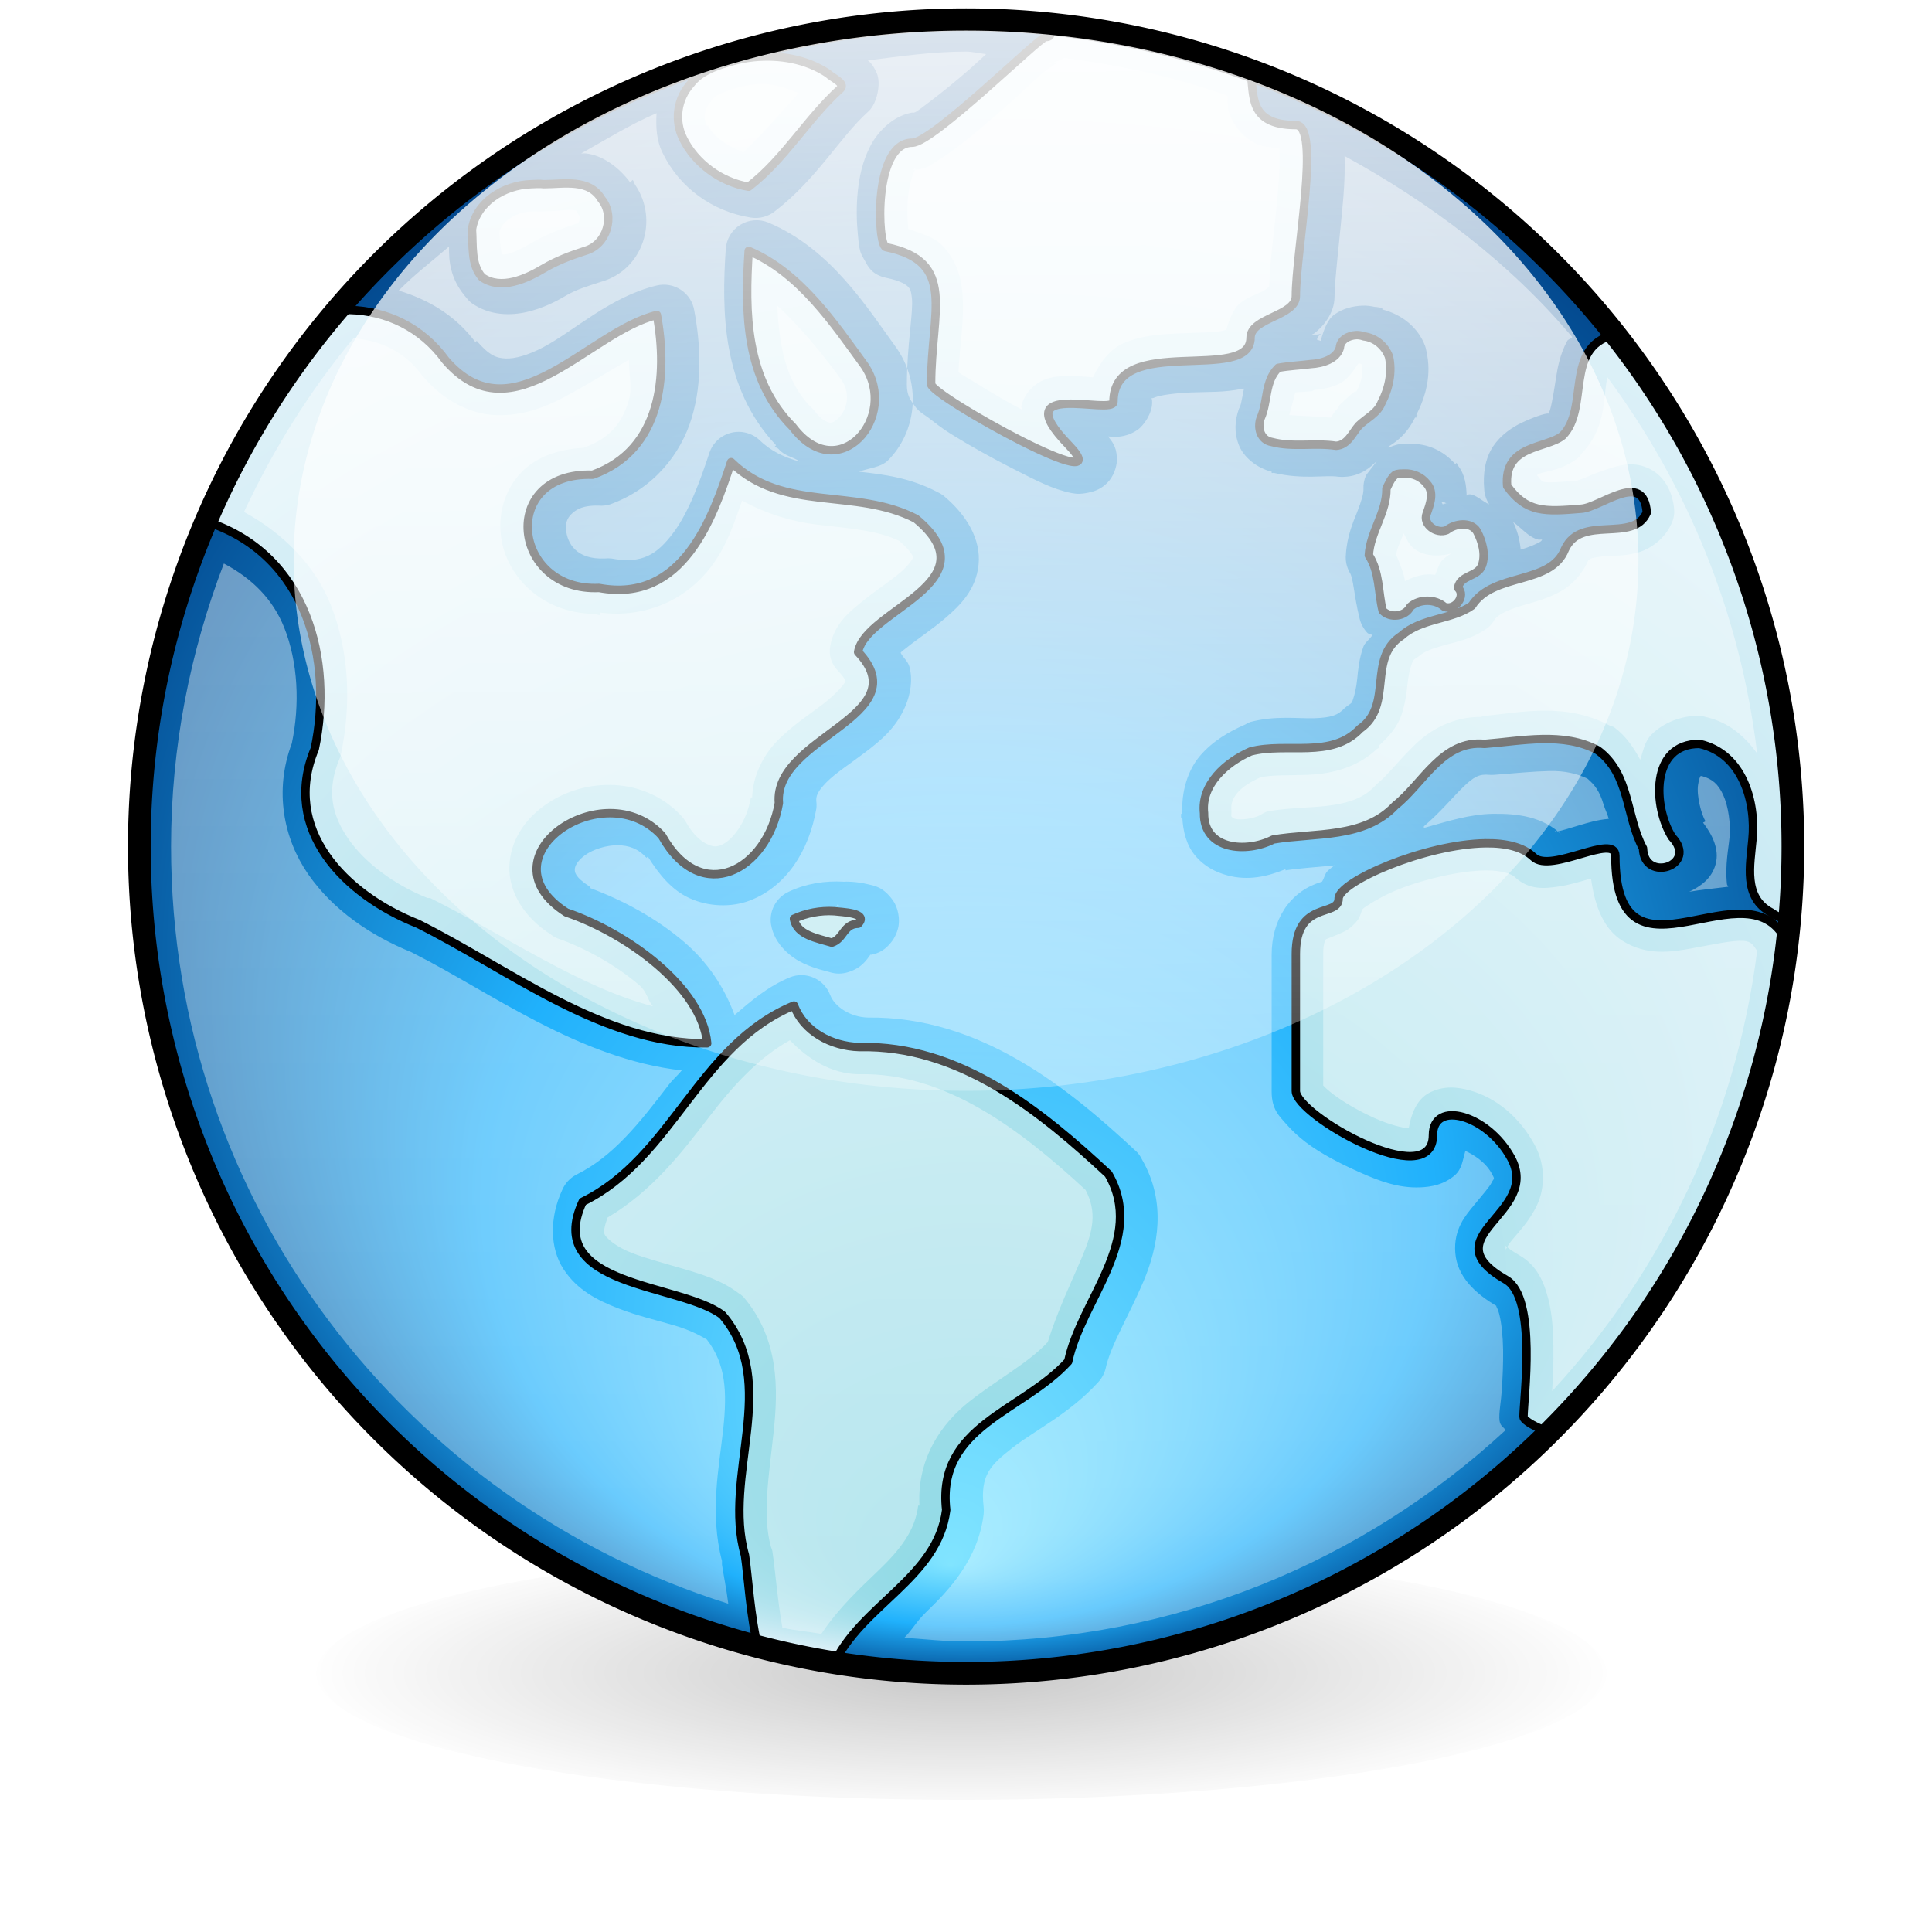 <?xml version="1.0" encoding="UTF-8" standalone="no"?>
<!-- Created with Inkscape (http://www.inkscape.org/) -->
<svg
   xmlns:dc="http://purl.org/dc/elements/1.1/"
   xmlns:cc="http://creativecommons.org/ns#"
   xmlns:rdf="http://www.w3.org/1999/02/22-rdf-syntax-ns#"
   xmlns:svg="http://www.w3.org/2000/svg"
   xmlns="http://www.w3.org/2000/svg"
   xmlns:xlink="http://www.w3.org/1999/xlink"
   xmlns:sodipodi="http://sodipodi.sourceforge.net/DTD/sodipodi-0.dtd"
   xmlns:inkscape="http://www.inkscape.org/namespaces/inkscape"
   width="48px"
   height="48px"
   id="svg57"
   sodipodi:version="0.32"
   inkscape:version="0.46"
   sodipodi:docbase="/home/marco/Scrivania/UltimateGnome/scalable/emblems"
   sodipodi:docname="emblem-web.svg"
   inkscape:output_extension="org.inkscape.output.svg.inkscape">
  <defs
     id="defs3">
    <linearGradient
       inkscape:collect="always"
       id="linearGradient3818">
      <stop
         style="stop-color:#ffffff;stop-opacity:1;"
         offset="0"
         id="stop3820" />
      <stop
         style="stop-color:#ffffff;stop-opacity:0;"
         offset="1"
         id="stop3822" />
    </linearGradient>
    <linearGradient
       id="linearGradient3774">
      <stop
         id="stop3776"
         offset="0"
         style="stop-color:#ffffff;stop-opacity:1;" />
      <stop
         id="stop3778"
         offset="1"
         style="stop-color:#ffffff;stop-opacity:0.701;" />
    </linearGradient>
    <linearGradient
       id="linearGradient3728">
      <stop
         style="stop-color:#81e4ff;stop-opacity:1;"
         offset="0"
         id="stop3737" />
      <stop
         id="stop3741"
         offset="0.5"
         style="stop-color:#20b1fc;stop-opacity:1;" />
      <stop
         style="stop-color:#003e83;stop-opacity:1;"
         offset="1"
         id="stop3739" />
    </linearGradient>
    <linearGradient
       id="linearGradient3653">
      <stop
         style="stop-color:#8fd9e5;stop-opacity:1;"
         offset="0"
         id="stop3655" />
      <stop
         style="stop-color:#e6f3fa;stop-opacity:1;"
         offset="1"
         id="stop3657" />
    </linearGradient>
    <linearGradient
       id="linearGradient3591">
      <stop
         id="stop3593"
         offset="0"
         style="stop-color:#000000;stop-opacity:1;" />
      <stop
         id="stop3595"
         offset="1"
         style="stop-color:#000000;stop-opacity:0;" />
    </linearGradient>
    <radialGradient
       inkscape:collect="always"
       xlink:href="#linearGradient3591"
       id="radialGradient3542"
       cx="25.75"
       cy="48.875"
       fx="25.75"
       fy="48.875"
       r="18.171"
       gradientTransform="matrix(1,0,0,0.195,0,39.338)"
       gradientUnits="userSpaceOnUse" />
    <filter
       inkscape:collect="always"
       x="-0.133"
       width="1.265"
       y="-0.685"
       height="2.369"
       id="filter3616">
      <feGaussianBlur
         inkscape:collect="always"
         stdDeviation="2.01"
         id="feGaussianBlur3618" />
    </filter>
    <radialGradient
       inkscape:collect="always"
       xlink:href="#linearGradient3728"
       id="radialGradient3726"
       cx="23"
       cy="19.539"
       fx="23"
       fy="35.655"
       r="18.793"
       gradientUnits="userSpaceOnUse"
       gradientTransform="matrix(1.136,2.547104e-2,-2.2419103e-2,1,-2.686,-0.581)" />
    <radialGradient
       inkscape:collect="always"
       xlink:href="#linearGradient3653"
       id="radialGradient3749"
       cx="24.851"
       cy="21.029"
       fx="24.321"
       fy="39.662"
       r="19.688"
       gradientTransform="matrix(1.494,1.0057551e-8,0,1.034,-12.273,-0.718)"
       gradientUnits="userSpaceOnUse" />
    <linearGradient
       inkscape:collect="always"
       xlink:href="#linearGradient3774"
       id="linearGradient3772"
       x1="26.657"
       y1="1.438"
       x2="26.657"
       y2="41.747"
       gradientUnits="userSpaceOnUse" />
    <linearGradient
       inkscape:collect="always"
       xlink:href="#linearGradient3818"
       id="linearGradient3824"
       x1="16.705"
       y1="-36.499"
       x2="16.971"
       y2="2.834"
       gradientUnits="userSpaceOnUse" />
  </defs>
  <sodipodi:namedview
     showborder="true"
     id="base"
     pagecolor="#ffffff"
     bordercolor="#666666"
     borderopacity="1.0"
     inkscape:pageopacity="0.0"
     inkscape:pageshadow="2"
     inkscape:zoom="5.656854"
     inkscape:cx="36.053464"
     inkscape:cy="33.511986"
     inkscape:current-layer="layer3"
     showgrid="true"
     inkscape:grid-bbox="true"
     inkscape:document-units="px"
     inkscape:window-width="1272"
     inkscape:window-height="922"
     inkscape:window-x="0"
     inkscape:window-y="25"
     inkscape:showpageshadow="false"
     inkscape:object-nodes="true"
     inkscape:object-points="true"
     inkscape:object-bbox="true"
     inkscape:guide-bbox="true"
     inkscape:grid-points="true"
     fill="#2e3436"
     showguides="true">
    <inkscape:grid
       id="GridFromPre046Settings"
       type="xygrid"
       originx="0px"
       originy="0px"
       spacingx="1px"
       spacingy="1px"
       color="#0000ff"
       empcolor="#0000ff"
       opacity="0.2"
       empopacity="0.4"
       empspacing="4" />
  </sodipodi:namedview>
  <g
     inkscape:groupmode="layer"
     id="layer2"
     inkscape:label="shadow"
     style="display:inline" />
  <g
     id="layer1"
     inkscape:label="Layer 1"
     inkscape:groupmode="layer"
     style="display:inline">
    <g
       id="g3783"
       transform="matrix(2.709,0,0,2.626,-33.117,-39.666)">
      <g
         style="display:inline"
         inkscape:label="shadow"
         id="g3785" />
      <g
         inkscape:label="Layer 1"
         id="g3787" />
    </g>
    <path
       sodipodi:type="arc"
       style="opacity:0.465;fill:url(#radialGradient3542);fill-opacity:1;stroke:#000000;stroke-width:0.841;stroke-linecap:round;stroke-linejoin:round;stroke-miterlimit:4;stroke-dasharray:none;stroke-opacity:0;filter:url(#filter3616)"
       id="path3534"
       sodipodi:cx="25.75"
       sodipodi:cy="48.875"
       sodipodi:rx="17.75"
       sodipodi:ry="3.125"
       d="M 43.5,48.875 A 17.75,3.125 0 1 1 43.5,48.873"
       sodipodi:start="0"
       sodipodi:end="6.2825619"
       sodipodi:open="true"
       transform="matrix(0.903,0,0,1.006,0.635,-7.594)" />
    <g
       id="g2424"
       transform="matrix(0.191,0.161,0.161,-0.191,52.345,41.891)"
       inkscape:r_cx="true"
       inkscape:r_cy="true"
       style="opacity:0.5;fill:none;fill-opacity:1;stroke:#ffffff;stroke-opacity:1" />
  </g>
  <g
     inkscape:groupmode="layer"
     id="layer3"
     inkscape:label="arrows"
     style="display:inline">
    <path
       sodipodi:type="arc"
       style="opacity:1;fill:url(#radialGradient3726);fill-opacity:1.0;stroke:none;stroke-width:0.509;stroke-linecap:square;stroke-linejoin:round;stroke-miterlimit:4;stroke-dasharray:none;stroke-dashoffset:0;stroke-opacity:1"
       id="path2424"
       sodipodi:cx="23"
       sodipodi:cy="19.53895"
       sodipodi:rx="18.53895"
       sodipodi:ry="18.53895"
       d="M 41.539 19.539 A 18.539 18.539 0 1 1  4.461,19.539 A 18.539 18.539 0 1 1  41.539 19.539 z"
       transform="matrix(1.108,0,0,1.108,-1.481,-0.618)" />
    <path
       style="opacity:1;fill:url(#radialGradient3749);fill-opacity:1.0;stroke:#000000;stroke-width:0.209;stroke-linecap:square;stroke-linejoin:round;stroke-miterlimit:4;stroke-dasharray:none;stroke-dashoffset:0;stroke-opacity:1;display:inline"
       d="M 26.07,0.67 C 26.091,0.802 26.153,0.92 25.976,0.92 C 25.824,0.92 23.175,3.545 22.664,3.545 C 21.688,3.545 21.799,6.096 22.008,6.139 C 23.785,6.5 23.133,7.728 23.133,9.545 C 23.133,9.834 27.951,12.505 26.539,11.045 C 24.959,9.411 27.664,10.331 27.664,9.982 C 27.664,8.256 31.07,9.553 31.07,8.389 C 31.07,7.891 32.195,7.855 32.195,7.357 C 32.195,6.256 32.819,3.107 32.195,3.107 C 30.991,3.107 31.17,2.324 31.07,1.826 C 29.488,1.246 27.807,0.844 26.07,0.67 z M 18.726,1.42 C 18.512,1.441 18.305,1.489 18.101,1.545 C 17.751,1.654 17.39,1.782 17.164,2.076 C 16.819,2.459 16.747,3.004 16.976,3.451 C 17.271,4.052 17.911,4.529 18.601,4.639 C 19.496,3.949 20.054,2.95 20.883,2.201 C 21.014,2.072 20.674,1.931 20.57,1.826 C 20.037,1.47 19.37,1.356 18.726,1.42 z M 13.195,4.576 C 12.512,4.597 11.829,5.033 11.726,5.701 C 11.755,6.093 11.693,6.566 11.976,6.889 C 12.445,7.217 13.072,6.93 13.508,6.67 C 13.838,6.476 14.172,6.351 14.539,6.232 C 15.083,6.078 15.285,5.361 14.945,4.951 C 14.638,4.43 14.016,4.576 13.508,4.576 C 13.412,4.562 13.293,4.573 13.195,4.576 z M 18.601,6.232 C 18.501,7.749 18.514,9.425 19.695,10.607 C 20.831,12.112 22.349,10.355 21.476,9.076 C 20.72,8.038 19.88,6.775 18.601,6.232 z M 8.695,7.701 C 8.609,7.699 8.531,7.728 8.445,7.732 C 7.099,9.298 5.993,11.06 5.164,12.982 C 5.172,12.986 5.187,12.978 5.195,12.982 C 7.638,13.812 8.284,16.414 7.82,18.607 C 6.985,20.601 8.55,22.225 10.383,22.951 C 12.638,24.077 14.998,25.953 17.57,25.92 C 17.441,24.527 15.566,23.177 14.07,22.67 C 11.922,21.294 15.008,19.187 16.445,20.764 C 17.429,22.526 19.064,21.615 19.351,19.951 C 19.21,18.308 22.828,17.798 21.32,16.201 C 21.497,15.148 24.676,14.476 22.758,12.889 C 21.246,12.105 19.456,12.744 18.164,11.482 C 17.711,12.858 16.972,14.996 14.883,14.607 C 12.729,14.707 12.376,11.718 14.726,11.795 C 16.448,11.175 16.593,9.31 16.32,7.826 C 14.614,8.241 12.741,10.892 11.07,8.951 C 10.472,8.124 9.594,7.726 8.695,7.701 z M 33.695,8.326 C 33.502,8.335 33.299,8.445 33.289,8.639 C 33.21,8.924 32.847,9.031 32.57,9.045 C 32.298,9.08 32.028,9.09 31.758,9.139 C 31.415,9.473 31.505,9.986 31.32,10.389 C 31.236,10.624 31.311,10.935 31.601,10.982 C 32.119,11.12 32.671,10.996 33.195,11.076 C 33.488,11.057 33.597,10.759 33.758,10.576 C 33.948,10.391 34.222,10.268 34.32,10.014 C 34.505,9.664 34.597,9.245 34.508,8.857 C 34.409,8.597 34.174,8.391 33.883,8.357 C 33.825,8.335 33.76,8.323 33.695,8.326 z M 40.07,8.326 C 38.86,8.647 39.493,10.153 38.82,10.826 C 38.413,11.153 37.354,11.045 37.445,12.076 C 37.926,12.742 38.374,12.715 39.289,12.639 C 39.774,12.605 40.833,11.674 40.914,12.732 C 40.584,13.505 39.289,12.772 38.883,13.639 C 38.529,14.548 37.107,14.207 36.57,15.045 C 36.081,15.399 35.306,15.353 34.82,15.795 C 33.962,16.351 34.627,17.524 33.789,18.107 C 33.074,18.862 31.969,18.433 31.07,18.67 C 30.454,18.941 29.834,19.494 29.914,20.201 C 29.9,21.118 30.969,21.199 31.633,20.857 C 32.668,20.682 33.89,20.841 34.664,20.014 C 35.358,19.465 35.836,18.38 36.883,18.482 C 37.809,18.41 38.841,18.18 39.695,18.639 C 40.499,19.23 40.392,20.284 40.82,21.076 C 40.846,21.95 42.21,21.498 41.539,20.795 C 41.076,20.06 40.988,18.475 42.226,18.482 C 43.305,18.723 43.631,19.943 43.539,20.857 C 43.486,21.479 43.299,22.301 44.008,22.67 C 44.173,22.786 44.325,22.842 44.476,22.857 C 44.525,22.279 44.539,21.698 44.539,21.107 C 44.539,16.274 42.867,11.835 40.07,8.326 z M 34.883,11.764 C 34.809,11.767 34.732,11.761 34.664,11.795 C 34.559,11.877 34.502,12.027 34.445,12.139 C 34.456,12.729 34.042,13.212 34.008,13.795 C 34.278,14.212 34.238,14.709 34.351,15.17 C 34.539,15.372 34.922,15.317 35.039,15.076 C 35.268,14.874 35.658,14.876 35.883,15.076 C 36.152,15.179 36.429,14.802 36.226,14.607 C 36.271,14.283 36.718,14.335 36.82,14.045 C 36.917,13.769 36.825,13.449 36.695,13.201 C 36.539,12.949 36.152,13.004 35.945,13.17 C 35.69,13.277 35.341,13.026 35.445,12.764 C 35.527,12.529 35.646,12.226 35.445,12.014 C 35.314,11.848 35.103,11.753 34.883,11.764 z M 36.914,20.951 C 35.404,20.97 33.258,21.907 33.258,22.326 C 33.258,22.799 32.195,22.356 32.195,23.701 C 32.195,25.4 32.195,25.605 32.195,27.107 C 32.195,27.702 35.601,29.649 35.601,28.201 C 35.601,27.322 36.951,27.692 37.539,28.764 C 38.308,30.167 35.508,30.704 37.414,31.795 C 38.193,32.241 37.851,34.765 37.851,35.201 C 37.851,35.295 38.172,35.478 38.57,35.607 C 41.749,32.414 43.876,28.166 44.414,23.451 C 43.48,21.298 40.133,24.858 40.133,21.264 C 40.133,20.682 38.533,21.709 38.101,21.295 C 37.839,21.044 37.417,20.945 36.914,20.951 z M 20.726,22.639 C 20.388,22.617 20.029,22.684 19.726,22.826 C 19.795,23.238 20.319,23.312 20.664,23.42 C 20.965,23.33 20.952,22.956 21.32,22.951 C 21.593,22.672 20.908,22.664 20.726,22.639 z M 19.726,24.982 C 17.34,25.97 16.729,28.753 14.476,29.857 C 13.489,31.988 16.893,31.874 17.945,32.67 C 19.394,34.371 17.94,36.658 18.508,38.639 C 18.584,39.135 18.637,40.17 18.851,41.014 C 18.861,41.016 18.873,41.011 18.883,41.014 C 19.478,41.167 20.081,41.289 20.695,41.389 C 21.376,39.873 23.294,39.219 23.508,37.514 C 23.272,35.424 25.4,35.077 26.539,33.826 C 26.858,32.295 28.477,30.797 27.539,29.17 C 25.872,27.617 23.847,25.957 21.351,26.014 C 20.648,25.995 19.966,25.621 19.726,24.982 z "
       id="path2426" />
    <path
       sodipodi:type="arc"
       style="opacity:1;fill:none;fill-opacity:1;stroke:#000000;stroke-width:0.509;stroke-linecap:square;stroke-linejoin:round;stroke-miterlimit:4;stroke-dasharray:none;stroke-dashoffset:0;stroke-opacity:1;display:inline"
       id="path3717"
       sodipodi:cx="23"
       sodipodi:cy="19.53895"
       sodipodi:rx="18.53895"
       sodipodi:ry="18.53895"
       d="M 41.539 19.539 A 18.539 18.539 0 1 1  4.461,19.539 A 18.539 18.539 0 1 1  41.539 19.539 z"
       transform="matrix(1.108,0,0,1.108,-1.481,-0.618)" />
    <path
       id="path3762"
       style="opacity:0.45;fill:url(#linearGradient3772);fill-opacity:1;stroke:none;stroke-width:0.209;stroke-linecap:square;stroke-linejoin:round;stroke-miterlimit:4;stroke-dashoffset:0;stroke-opacity:1;display:inline"
       d="M 26.438,1.438 C 26.383,1.476 26.362,1.479 26.312,1.5 C 26.184,1.553 26.055,1.594 25.969,1.594 C 26.208,1.594 26.219,1.547 26.25,1.531 C 26.242,1.537 26.259,1.555 26.25,1.562 C 26.177,1.622 26.042,1.692 25.906,1.812 C 25.634,2.054 25.284,2.386 24.906,2.719 C 24.529,3.051 24.129,3.391 23.781,3.656 C 23.607,3.789 23.442,3.905 23.281,4 C 23.12,4.095 23.012,4.219 22.656,4.219 C 22.71,4.219 22.778,4.135 22.719,4.25 C 22.66,4.365 22.591,4.605 22.562,4.875 C 22.534,5.145 22.543,5.433 22.562,5.625 C 22.566,5.656 22.559,5.662 22.562,5.688 C 22.865,5.799 23.198,5.88 23.406,6.094 C 23.723,6.419 23.867,6.836 23.906,7.219 C 23.975,7.891 23.845,8.543 23.812,9.25 C 23.915,9.324 24.046,9.392 24.219,9.5 C 24.555,9.71 24.989,9.967 25.406,10.188 C 25.41,10.149 25.366,10.135 25.375,10.094 C 25.445,9.762 25.731,9.519 25.938,9.438 C 26.144,9.356 26.309,9.35 26.469,9.344 C 26.739,9.334 26.964,9.361 27.156,9.375 C 27.329,9 27.587,8.671 27.906,8.531 C 28.39,8.32 28.899,8.301 29.344,8.281 C 29.788,8.262 30.177,8.262 30.375,8.219 C 30.474,8.197 30.509,8.154 30.469,8.188 C 30.542,7.918 30.661,7.648 30.812,7.531 C 31.007,7.382 31.203,7.317 31.344,7.25 C 31.451,7.199 31.489,7.15 31.531,7.125 C 31.555,6.453 31.681,5.567 31.75,4.75 C 31.787,4.316 31.8,3.918 31.781,3.688 C 31.581,3.656 31.356,3.652 31.188,3.562 C 30.902,3.412 30.703,3.177 30.594,2.938 C 30.471,2.669 30.516,2.554 30.5,2.375 C 29.196,1.92 27.845,1.613 26.438,1.438 z M 18.781,2.094 C 18.623,2.109 18.466,2.137 18.281,2.188 C 17.948,2.292 17.757,2.378 17.688,2.469 C 17.678,2.49 17.668,2.511 17.656,2.531 C 17.495,2.71 17.463,2.93 17.562,3.125 C 17.573,3.125 17.583,3.125 17.594,3.125 C 17.742,3.428 18.106,3.64 18.469,3.781 C 18.904,3.368 19.365,2.853 19.844,2.312 C 19.518,2.18 19.174,2.055 18.781,2.094 z M 14.219,5.219 C 14.079,5.203 13.82,5.25 13.5,5.25 C 13.469,5.252 13.437,5.252 13.406,5.25 C 13.444,5.256 13.351,5.246 13.219,5.25 C 12.811,5.263 12.447,5.518 12.406,5.781 C 12.425,6.048 12.45,6.245 12.469,6.312 C 12.503,6.318 12.506,6.333 12.594,6.312 C 12.748,6.276 12.967,6.175 13.156,6.062 C 13.549,5.832 13.928,5.687 14.312,5.562 C 14.323,5.562 14.333,5.562 14.344,5.562 C 14.397,5.547 14.412,5.382 14.406,5.375 C 14.383,5.346 14.362,5.314 14.344,5.281 C 14.306,5.218 14.358,5.234 14.219,5.219 z M 19.312,7.594 C 19.358,8.55 19.503,9.471 20.156,10.125 C 20.178,10.144 20.199,10.165 20.219,10.188 C 20.42,10.454 20.56,10.494 20.625,10.5 C 20.69,10.506 20.755,10.464 20.844,10.375 C 21.022,10.197 21.157,9.805 20.906,9.438 C 20.409,8.756 19.882,8.124 19.312,7.594 z M 8.781,8.406 C 7.697,9.708 6.788,11.168 6.062,12.719 C 7.065,13.265 7.837,14.071 8.219,15.031 C 8.688,16.213 8.725,17.537 8.469,18.75 C 8.461,18.782 8.45,18.813 8.438,18.844 C 8.104,19.64 8.244,20.248 8.656,20.844 C 9.068,21.439 9.809,21.989 10.625,22.312 C 10.646,22.312 10.667,22.312 10.688,22.312 C 12.575,23.255 14.412,24.531 16.219,25 C 16.07,24.814 16.084,24.648 15.875,24.469 C 15.279,23.959 14.499,23.535 13.844,23.312 C 13.788,23.288 13.735,23.257 13.688,23.219 C 13.021,22.792 12.639,22.171 12.656,21.531 C 12.673,20.892 13.037,20.371 13.5,20.031 C 13.963,19.691 14.538,19.496 15.156,19.5 C 15.774,19.504 16.445,19.742 16.938,20.281 C 16.973,20.319 17.005,20.361 17.031,20.406 C 17.226,20.755 17.429,20.907 17.562,20.969 C 17.696,21.03 17.773,21.05 17.906,21 C 18.172,20.899 18.546,20.452 18.656,19.812 L 18.688,19.812 C 18.706,19.24 18.984,18.744 19.312,18.406 C 19.679,18.03 20.109,17.751 20.438,17.5 C 20.766,17.249 20.973,17.002 21,16.938 C 21.013,16.905 21.007,16.933 21,16.906 C 20.993,16.879 20.948,16.8 20.812,16.656 C 20.658,16.5 20.588,16.279 20.625,16.062 C 20.722,15.482 21.137,15.173 21.469,14.906 C 21.8,14.639 22.136,14.425 22.375,14.219 C 22.614,14.013 22.686,13.857 22.688,13.844 C 22.689,13.832 22.648,13.706 22.344,13.438 C 21.768,13.166 21.077,13.127 20.281,13.031 C 19.694,12.961 19.056,12.774 18.438,12.438 C 18.234,12.994 18.069,13.554 17.656,14.094 C 17.082,14.845 16.106,15.373 14.906,15.219 L 14.906,15.281 C 14.85,15.284 14.805,15.251 14.75,15.25 C 13.445,15.23 12.528,14.281 12.438,13.25 C 12.39,12.713 12.555,12.139 12.969,11.719 C 13.333,11.349 13.88,11.157 14.5,11.125 C 15.161,10.887 15.454,10.512 15.625,9.938 C 15.711,9.65 15.623,9.279 15.625,8.938 C 15.114,9.231 14.656,9.527 14,9.875 C 13.503,10.138 12.937,10.338 12.312,10.312 C 11.688,10.287 11.04,9.966 10.531,9.375 C 10.52,9.365 10.51,9.355 10.5,9.344 C 10.055,8.729 9.442,8.456 8.781,8.406 z M 33.75,9.031 C 33.611,9.242 33.456,9.448 33.281,9.531 C 33.057,9.638 32.851,9.673 32.656,9.688 C 32.636,9.689 32.614,9.718 32.594,9.719 C 32.436,9.738 32.317,9.737 32.188,9.75 C 32.175,9.785 32.172,9.766 32.156,9.844 C 32.136,9.947 32.07,10.149 32.031,10.312 C 32.289,10.332 32.618,10.339 33.062,10.375 C 33.098,10.322 33.132,10.259 33.25,10.125 C 33.259,10.104 33.27,10.083 33.281,10.062 C 33.597,9.756 33.716,9.676 33.688,9.75 C 33.697,9.729 33.707,9.708 33.719,9.688 C 33.831,9.476 33.868,9.243 33.844,9.062 C 33.829,9.046 33.793,9.033 33.781,9.031 C 33.771,9.031 33.76,9.031 33.75,9.031 z M 39.938,9.375 C 39.923,9.434 39.918,9.455 39.906,9.531 C 39.839,9.967 39.873,10.689 39.281,11.281 C 39.272,11.303 39.261,11.323 39.25,11.344 C 38.793,11.711 38.393,11.699 38.219,11.781 C 38.185,11.797 38.203,11.802 38.188,11.812 C 38.236,11.847 38.281,11.954 38.344,11.969 C 38.476,12 38.764,11.975 39.219,11.938 C 39.14,11.943 39.281,11.914 39.438,11.844 C 39.594,11.774 39.792,11.7 40.031,11.625 C 40.27,11.55 40.617,11.458 41,11.656 C 41.383,11.854 41.564,12.271 41.594,12.656 C 41.603,12.774 41.582,12.893 41.531,13 C 41.37,13.377 41.019,13.627 40.719,13.719 C 40.419,13.811 40.17,13.802 39.969,13.812 C 39.767,13.823 39.589,13.855 39.531,13.875 C 39.503,13.885 39.503,13.873 39.5,13.875 C 39.497,13.883 39.503,13.898 39.5,13.906 L 39.469,13.906 C 39.314,14.267 39.056,14.531 38.781,14.688 C 38.495,14.85 38.209,14.931 37.969,15 C 37.489,15.137 37.223,15.253 37.125,15.406 C 37.085,15.478 37.032,15.541 36.969,15.594 C 36.574,15.879 36.176,15.947 35.875,16.031 C 35.574,16.115 35.382,16.19 35.281,16.281 C 35.252,16.305 35.22,16.326 35.188,16.344 C 35.099,16.401 35.096,16.439 35.062,16.531 C 35.029,16.623 34.991,16.784 34.969,17 C 34.946,17.216 34.916,17.479 34.812,17.781 C 34.724,18.04 34.506,18.31 34.25,18.531 L 34.281,18.562 C 34.253,18.593 34.217,18.597 34.188,18.625 C 34.176,18.636 34.168,18.646 34.156,18.656 C 33.65,19.107 32.999,19.233 32.5,19.25 C 31.987,19.268 31.599,19.251 31.312,19.312 C 31.098,19.414 30.876,19.539 30.75,19.688 C 30.615,19.845 30.578,19.987 30.594,20.125 C 30.595,20.146 30.595,20.167 30.594,20.188 C 30.592,20.284 30.593,20.28 30.594,20.281 C 30.594,20.282 30.619,20.326 30.688,20.344 C 30.824,20.38 31.133,20.343 31.312,20.25 C 31.37,20.209 31.433,20.178 31.5,20.156 C 32.094,20.056 32.665,20.074 33.125,20 C 33.585,19.926 33.906,19.798 34.156,19.531 C 34.176,19.509 34.197,19.488 34.219,19.469 C 34.454,19.283 34.757,18.887 35.156,18.5 C 35.531,18.137 36.111,17.795 36.812,17.812 L 36.812,17.781 C 36.848,17.779 36.901,17.785 36.938,17.781 C 37.782,17.7 38.907,17.445 40,18.031 C 40.032,18.039 40.063,18.05 40.094,18.062 C 40.403,18.29 40.597,18.589 40.75,18.875 C 40.828,18.66 40.852,18.43 41.031,18.25 C 41.321,17.96 41.764,17.779 42.219,17.781 C 42.272,17.786 42.324,17.796 42.375,17.812 C 42.952,17.941 43.357,18.302 43.656,18.719 C 43.239,15.234 41.922,12.065 39.938,9.375 z M 34.875,13.25 C 34.779,13.492 34.7,13.648 34.688,13.781 C 34.782,14.015 34.88,14.242 34.906,14.438 C 35.152,14.312 35.396,14.24 35.656,14.281 C 35.718,14.144 35.756,13.986 35.844,13.906 C 35.936,13.822 35.994,13.786 36.062,13.75 C 35.711,13.843 35.369,13.814 35.125,13.625 C 35.014,13.539 34.948,13.4 34.875,13.25 z M 36.062,14.438 C 36.084,14.449 36.104,14.456 36.125,14.469 L 36.125,14.438 C 36.098,14.427 36.089,14.442 36.062,14.438 z M 36.906,21.625 C 36.288,21.633 35.412,21.83 34.75,22.094 C 34.419,22.226 34.135,22.391 33.969,22.5 C 33.886,22.554 33.847,22.59 33.844,22.594 C 33.81,22.696 33.782,22.797 33.719,22.875 C 33.594,23.028 33.477,23.109 33.375,23.156 C 33.172,23.25 33.061,23.286 33,23.312 C 32.939,23.339 32.95,23.325 32.938,23.344 C 32.925,23.363 32.875,23.441 32.875,23.688 C 32.875,25.324 32.875,25.61 32.875,26.969 C 32.927,27.024 33.006,27.097 33.125,27.188 C 33.394,27.392 33.782,27.614 34.156,27.781 C 34.518,27.943 34.87,28.03 35,28.031 C 35.056,27.689 35.196,27.318 35.5,27.156 C 35.859,26.965 36.216,27.004 36.531,27.094 C 37.162,27.273 37.741,27.738 38.125,28.438 C 38.41,28.957 38.377,29.534 38.188,29.938 C 37.998,30.341 37.724,30.615 37.562,30.812 C 37.401,31.01 37.414,31.101 37.406,31 C 37.398,30.899 37.357,30.962 37.75,31.188 C 38.204,31.447 38.369,31.889 38.469,32.281 C 38.568,32.673 38.587,33.068 38.594,33.469 C 38.6,33.858 38.582,34.254 38.562,34.562 C 41.298,31.604 43.121,27.826 43.656,23.625 C 43.571,23.497 43.52,23.387 43.312,23.375 C 43.029,23.359 42.544,23.47 42.031,23.562 C 41.518,23.655 40.911,23.75 40.312,23.375 C 39.849,23.085 39.625,22.529 39.531,21.844 C 39.502,21.852 39.499,21.835 39.469,21.844 C 39.244,21.909 38.979,21.991 38.688,22.031 C 38.396,22.071 37.986,22.128 37.625,21.781 C 37.562,21.721 37.315,21.62 36.906,21.625 z M 20.812,22.469 C 20.808,22.474 20.792,22.519 20.781,22.531 C 20.801,22.517 20.823,22.514 20.844,22.5 L 20.812,22.469 z M 19.625,25.844 C 18.831,26.292 18.223,26.959 17.594,27.781 C 16.934,28.643 16.195,29.598 15.094,30.25 C 15.022,30.462 14.981,30.61 15.031,30.688 C 15.096,30.786 15.315,30.979 15.688,31.125 C 16.06,31.271 16.531,31.391 17,31.531 C 17.469,31.671 17.933,31.814 18.344,32.125 C 18.389,32.151 18.431,32.183 18.469,32.219 C 19.364,33.27 19.335,34.516 19.219,35.594 C 19.102,36.672 18.934,37.662 19.156,38.438 C 19.169,38.468 19.179,38.499 19.188,38.531 C 19.263,39.018 19.318,39.774 19.438,40.438 C 19.749,40.51 20.087,40.536 20.406,40.594 C 20.829,39.956 21.364,39.461 21.812,39.031 C 22.381,38.487 22.736,38.02 22.812,37.406 L 22.844,37.406 C 22.78,36.223 23.401,35.354 24.094,34.812 C 24.808,34.254 25.549,33.855 26,33.375 C 26.004,33.361 26.027,33.358 26.031,33.344 C 26.27,32.572 26.622,31.845 26.875,31.25 C 27.159,30.583 27.261,30.12 26.969,29.562 C 25.349,28.064 23.486,26.639 21.344,26.688 C 21.333,26.688 21.323,26.688 21.312,26.688 C 20.653,26.67 20.088,26.326 19.625,25.844 z M 24,1.281 C 23.168,1.281 22.367,1.4 21.562,1.5 C 21.634,1.558 21.698,1.629 21.781,1.812 C 21.894,2.06 21.794,2.553 21.594,2.75 C 21.584,2.761 21.573,2.771 21.562,2.781 C 20.858,3.418 20.306,4.436 19.25,5.25 C 19.083,5.383 18.867,5.439 18.656,5.406 C 17.698,5.254 16.885,4.663 16.469,3.812 C 16.307,3.497 16.293,3.151 16.312,2.812 C 15.657,3.09 15.055,3.469 14.438,3.812 C 14.494,3.815 14.501,3.806 14.562,3.812 C 14.953,3.856 15.362,4.136 15.656,4.531 L 15.719,4.469 C 15.75,4.507 15.754,4.554 15.781,4.594 C 16.371,5.455 15.984,6.703 14.938,7 C 14.59,7.113 14.323,7.191 14.062,7.344 C 13.812,7.493 13.494,7.656 13.094,7.75 C 12.694,7.844 12.17,7.848 11.719,7.531 C 11.672,7.495 11.63,7.453 11.594,7.406 C 11.176,6.932 11.151,6.473 11.156,6.125 C 10.736,6.488 10.295,6.823 9.906,7.219 C 10.634,7.441 11.305,7.826 11.812,8.5 L 11.844,8.469 C 12.159,8.835 12.336,8.897 12.562,8.906 C 12.789,8.916 13.113,8.83 13.5,8.625 C 14.275,8.214 15.158,7.374 16.312,7.094 C 16.521,7.043 16.74,7.082 16.918,7.201 C 17.096,7.319 17.217,7.507 17.25,7.719 C 17.401,8.541 17.457,9.472 17.188,10.375 C 16.918,11.278 16.241,12.141 15.156,12.531 C 15.065,12.559 14.97,12.57 14.875,12.562 C 14.449,12.549 14.282,12.685 14.188,12.781 C 14.093,12.878 14.048,12.99 14.062,13.156 C 14.092,13.489 14.309,13.908 15.031,13.875 C 15.083,13.87 15.136,13.87 15.188,13.875 C 15.968,14.02 16.327,13.763 16.719,13.25 C 17.11,12.737 17.4,11.932 17.625,11.25 C 17.708,11.003 17.912,10.816 18.165,10.752 C 18.418,10.689 18.685,10.759 18.875,10.938 C 19.163,11.219 19.504,11.371 19.875,11.469 C 19.703,11.348 19.488,11.33 19.344,11.156 C 19.317,11.124 19.275,11.127 19.25,11.094 L 19.281,11.062 C 17.93,9.634 17.93,7.715 18.031,6.188 C 18.047,5.94 18.182,5.715 18.393,5.585 C 18.604,5.455 18.865,5.435 19.094,5.531 C 20.655,6.194 21.54,7.639 22.281,8.656 C 22.926,9.601 22.738,10.764 22.062,11.438 C 21.886,11.614 21.591,11.626 21.344,11.719 C 21.956,11.788 22.599,11.865 23.281,12.219 C 23.337,12.244 23.389,12.275 23.438,12.312 C 24.018,12.792 24.377,13.403 24.312,14.031 C 24.248,14.659 23.845,15.046 23.5,15.344 C 23.155,15.641 22.812,15.862 22.562,16.062 C 22.418,16.179 22.414,16.171 22.375,16.219 C 22.439,16.338 22.558,16.431 22.594,16.562 C 22.683,16.893 22.617,17.251 22.5,17.531 C 22.265,18.092 21.872,18.404 21.5,18.688 C 21.128,18.971 20.748,19.215 20.531,19.438 C 20.314,19.66 20.27,19.777 20.281,19.906 C 20.289,19.969 20.289,20.031 20.281,20.094 C 20.1,21.143 19.532,22.031 18.625,22.375 C 18.172,22.547 17.604,22.533 17.125,22.312 C 16.698,22.116 16.382,21.74 16.094,21.281 L 16.062,21.312 C 15.852,21.082 15.622,21.002 15.344,21 C 15.066,20.998 14.736,21.1 14.531,21.25 C 14.327,21.4 14.283,21.534 14.281,21.594 C 14.28,21.654 14.264,21.78 14.656,22.031 L 14.656,22.062 C 15.459,22.358 16.29,22.799 17,23.406 C 17.576,23.899 17.995,24.522 18.25,25.219 C 18.657,24.871 19.072,24.51 19.625,24.281 C 19.815,24.205 20.029,24.208 20.217,24.291 C 20.405,24.373 20.552,24.527 20.625,24.719 C 20.732,25.003 21.117,25.27 21.562,25.281 C 24.375,25.246 26.569,27.059 28.25,28.625 C 28.301,28.681 28.343,28.744 28.375,28.812 C 28.99,29.879 28.769,30.991 28.406,31.844 C 28.043,32.697 27.586,33.439 27.469,34 C 27.437,34.129 27.372,34.247 27.281,34.344 C 26.576,35.119 25.709,35.537 25.156,35.969 C 24.604,36.401 24.349,36.652 24.438,37.438 C 24.445,37.5 24.445,37.563 24.438,37.625 C 24.299,38.73 23.609,39.476 23,40.062 C 22.768,40.286 22.671,40.485 22.469,40.688 C 22.98,40.724 23.474,40.781 24,40.781 C 29.183,40.781 33.88,38.789 37.406,35.531 C 37.342,35.435 37.25,35.431 37.25,35.219 C 37.25,35.01 37.293,34.827 37.312,34.531 C 37.332,34.236 37.349,33.868 37.344,33.531 C 37.338,33.194 37.303,32.866 37.25,32.656 C 37.197,32.447 37.122,32.413 37.219,32.469 C 36.649,32.142 36.202,31.718 36.156,31.125 C 36.11,30.532 36.418,30.19 36.625,29.938 C 36.832,29.685 37.011,29.484 37.062,29.375 C 37.114,29.266 37.151,29.317 37.062,29.156 C 36.895,28.852 36.59,28.679 36.406,28.594 C 36.344,28.804 36.323,29.037 36.156,29.188 C 35.884,29.433 35.554,29.49 35.281,29.5 C 34.735,29.52 34.265,29.341 33.781,29.125 C 33.297,28.909 32.814,28.662 32.438,28.375 C 32.249,28.231 32.083,28.074 31.938,27.906 C 31.792,27.738 31.594,27.565 31.594,27.125 C 31.594,25.623 31.594,25.417 31.594,23.719 C 31.594,23.282 31.708,22.901 31.906,22.594 C 32.104,22.286 32.38,22.093 32.594,22 C 32.749,21.932 32.794,21.921 32.844,21.906 C 32.893,21.835 32.922,21.706 32.969,21.656 C 33.027,21.594 33.095,21.549 33.156,21.5 C 32.719,21.546 32.261,21.57 31.938,21.625 L 31.938,21.594 C 31.487,21.78 31.009,21.885 30.5,21.75 C 30.207,21.672 29.917,21.528 29.688,21.25 C 29.479,20.998 29.391,20.656 29.375,20.312 L 29.344,20.312 C 29.341,20.29 29.345,20.272 29.344,20.25 C 29.344,20.24 29.344,20.229 29.344,20.219 L 29.375,20.219 C 29.346,19.667 29.512,19.134 29.812,18.781 C 30.133,18.405 30.54,18.175 30.938,18 C 30.977,17.975 31.019,17.954 31.062,17.938 C 31.697,17.771 32.248,17.858 32.656,17.844 C 33.064,17.829 33.234,17.776 33.406,17.594 C 33.445,17.558 33.486,17.527 33.531,17.5 C 33.603,17.45 33.595,17.431 33.625,17.344 C 33.655,17.257 33.696,17.095 33.719,16.875 C 33.742,16.655 33.761,16.378 33.875,16.062 C 33.91,15.965 34.035,15.88 34.094,15.781 C 34.054,15.747 34.006,15.759 33.969,15.719 C 33.878,15.622 33.813,15.504 33.781,15.375 C 33.627,14.749 33.632,14.374 33.531,14.219 C 33.457,14.086 33.424,13.933 33.438,13.781 C 33.465,13.322 33.616,12.977 33.719,12.719 C 33.821,12.461 33.877,12.269 33.875,12.156 C 33.869,12.038 33.89,11.921 33.938,11.812 C 33.954,11.779 34.111,11.593 34.219,11.438 C 34.058,11.611 33.806,11.819 33.438,11.844 C 33.375,11.851 33.312,11.851 33.25,11.844 C 32.933,11.795 32.374,11.92 31.656,11.75 C 31.628,11.743 31.622,11.758 31.594,11.75 L 31.594,11.719 C 31.227,11.63 30.899,11.36 30.781,11.062 C 30.656,10.745 30.679,10.443 30.781,10.156 C 30.791,10.135 30.801,10.114 30.812,10.094 C 30.831,10.052 30.864,9.87 30.906,9.656 C 30.898,9.658 30.883,9.655 30.875,9.656 C 30.42,9.755 29.999,9.732 29.594,9.75 C 29.189,9.768 28.823,9.816 28.688,9.875 C 28.552,9.934 28.625,9.82 28.625,10 C 28.625,10.269 28.42,10.575 28.25,10.688 C 28.08,10.8 27.938,10.829 27.844,10.844 C 27.709,10.865 27.627,10.847 27.531,10.844 C 27.611,10.958 27.734,11.061 27.75,11.375 C 27.758,11.532 27.7,11.767 27.562,11.938 C 27.425,12.108 27.25,12.186 27.125,12.219 C 26.876,12.284 26.743,12.273 26.625,12.25 C 26.155,12.158 25.724,11.928 25.188,11.656 C 24.651,11.384 24.079,11.065 23.625,10.781 C 23.398,10.64 23.224,10.498 23.062,10.375 C 22.982,10.314 22.891,10.266 22.812,10.188 C 22.773,10.148 22.739,10.108 22.688,10.031 C 22.636,9.954 22.531,9.837 22.531,9.562 C 22.531,8.562 22.694,7.777 22.656,7.406 C 22.637,7.221 22.608,7.172 22.562,7.125 C 22.517,7.078 22.384,6.978 22.031,6.906 C 21.654,6.829 21.562,6.609 21.5,6.5 C 21.438,6.391 21.396,6.323 21.375,6.25 C 21.333,6.104 21.328,5.965 21.312,5.812 C 21.282,5.507 21.272,5.13 21.312,4.75 C 21.353,4.37 21.429,4.005 21.625,3.625 C 21.821,3.245 22.266,2.781 22.844,2.781 C 22.58,2.781 22.672,2.827 22.75,2.781 C 22.828,2.735 22.947,2.644 23.094,2.531 C 23.388,2.307 23.758,2.011 24.125,1.688 C 24.263,1.566 24.368,1.462 24.5,1.344 C 24.344,1.327 24.15,1.281 24,1.281 z M 33.406,3.875 C 33.415,4.203 33.406,4.537 33.375,4.906 C 33.294,5.867 33.156,6.969 33.156,7.375 C 33.156,7.788 32.862,8.123 32.656,8.281 C 32.633,8.299 32.616,8.297 32.594,8.312 C 32.611,8.311 32.64,8.315 32.656,8.312 C 32.677,8.312 32.698,8.312 32.719,8.312 C 32.775,8.31 32.836,8.285 32.844,8.281 C 32.852,8.277 32.753,8.313 32.719,8.438 L 32.812,8.469 C 32.886,8.202 32.979,7.936 33.156,7.812 C 33.377,7.659 33.614,7.604 33.844,7.594 C 33.956,7.589 34.054,7.602 34.156,7.625 C 34.167,7.626 34.177,7.624 34.188,7.625 C 34.239,7.638 34.294,7.636 34.344,7.656 L 34.344,7.688 C 34.841,7.816 35.235,8.142 35.406,8.594 C 35.42,8.634 35.431,8.676 35.438,8.719 C 35.574,9.313 35.425,9.842 35.188,10.312 L 35.219,10.312 C 35.209,10.337 35.197,10.321 35.188,10.344 C 35.182,10.356 35.193,10.363 35.188,10.375 L 35.156,10.375 C 34.924,10.853 34.583,11.039 34.5,11.094 C 34.498,11.095 34.502,11.124 34.5,11.125 C 34.804,10.976 35.022,11.032 35.031,11.031 C 35.467,11.011 35.865,11.201 36.156,11.531 L 36.188,11.5 C 36.206,11.519 36.202,11.542 36.219,11.562 C 36.405,11.793 36.431,12.079 36.438,12.312 C 36.462,12.311 36.475,12.282 36.5,12.281 C 36.659,12.278 36.821,12.452 37,12.531 C 36.926,12.419 36.883,12.29 36.875,12.156 C 36.841,11.77 36.896,11.391 37.094,11.094 C 37.291,10.796 37.587,10.606 37.812,10.5 C 38.222,10.308 38.474,10.252 38.469,10.281 C 38.518,10.217 38.576,9.934 38.656,9.406 C 38.698,9.133 38.756,8.803 38.938,8.469 C 38.96,8.428 39.035,8.416 39.062,8.375 C 37.496,6.517 35.551,5.051 33.406,3.875 z M 35.812,12.469 L 35.844,12.531 C 35.873,12.514 35.908,12.515 35.938,12.5 C 35.893,12.503 35.87,12.444 35.812,12.469 z M 37.594,12.969 C 37.69,13.166 37.756,13.39 37.781,13.656 C 37.989,13.596 38.17,13.515 38.25,13.469 C 38.307,13.436 38.302,13.424 38.312,13.406 C 38.28,13.4 38.252,13.414 38.219,13.406 C 37.985,13.352 37.802,13.12 37.594,12.969 z M 5.562,14 C 4.726,16.191 4.25,18.545 4.25,21.031 C 4.25,29.885 10.079,37.321 18.094,39.844 C 18.054,39.506 17.963,39.057 17.938,38.875 C 17.935,38.858 17.94,38.797 17.938,38.781 C 17.625,37.585 17.866,36.455 17.969,35.5 C 18.07,34.563 18.028,33.885 17.562,33.281 C 17.43,33.202 17.168,33.053 16.781,32.938 C 16.35,32.809 15.837,32.694 15.344,32.5 C 14.85,32.306 14.345,32.06 14,31.531 C 13.655,31.003 13.652,30.245 13.969,29.562 C 14.037,29.402 14.159,29.27 14.312,29.188 C 15.235,28.735 15.887,27.902 16.625,26.938 C 16.714,26.821 16.845,26.712 16.938,26.594 C 14.379,26.301 12.205,24.66 10.281,23.688 C 10.26,23.679 10.24,23.665 10.219,23.656 C 9.214,23.247 8.276,22.614 7.656,21.719 C 7.046,20.837 6.807,19.649 7.25,18.469 C 7.454,17.503 7.403,16.45 7.062,15.594 C 6.784,14.893 6.268,14.372 5.562,14 z M 38.5,19.156 C 38.095,19.165 37.629,19.211 37.125,19.25 C 37.083,19.253 37.042,19.253 37,19.25 C 36.749,19.225 36.611,19.303 36.344,19.562 C 36.096,19.803 35.788,20.179 35.375,20.531 L 35.375,20.562 L 35.406,20.562 C 35.964,20.406 36.524,20.226 37.094,20.219 C 37.703,20.211 38.327,20.284 38.812,20.75 C 38.636,20.581 38.567,20.673 38.688,20.656 C 38.808,20.64 39.02,20.567 39.25,20.5 C 39.462,20.438 39.687,20.368 39.969,20.344 C 39.943,20.239 39.87,20.09 39.844,20 C 39.742,19.651 39.617,19.496 39.438,19.344 C 39.178,19.221 38.88,19.148 38.5,19.156 z M 42.25,19.281 C 42.238,19.293 42.207,19.371 42.188,19.5 C 42.148,19.757 42.264,20.23 42.375,20.406 L 42.312,20.438 C 42.537,20.732 42.724,21.096 42.625,21.469 C 42.527,21.836 42.24,22.025 41.969,22.156 C 42.238,22.107 42.586,22.076 42.938,22.031 C 42.934,22.01 42.908,21.99 42.906,21.969 C 42.855,21.489 42.946,21.075 42.969,20.812 C 43.002,20.479 42.945,20.041 42.812,19.75 C 42.688,19.476 42.536,19.351 42.281,19.281 C 42.273,19.279 42.259,19.283 42.25,19.281 z M 20.969,21.906 C 20.979,21.906 20.99,21.906 21,21.906 C 20.97,21.902 21.269,21.895 21.562,21.969 C 21.709,22.006 21.936,22.02 22.188,22.375 C 22.313,22.553 22.369,22.844 22.312,23.062 C 22.256,23.281 22.153,23.407 22.062,23.5 C 21.953,23.613 21.811,23.689 21.656,23.719 C 21.653,23.723 21.628,23.715 21.625,23.719 C 21.535,23.84 21.416,24.05 21.062,24.156 C 20.92,24.199 20.768,24.199 20.625,24.156 C 20.511,24.121 20.265,24.073 19.969,23.938 C 19.673,23.802 19.241,23.479 19.156,22.969 C 19.104,22.631 19.283,22.299 19.594,22.156 C 20.023,21.954 20.495,21.876 20.969,21.906 z " />
    <path
       sodipodi:type="arc"
       style="opacity:0.856;fill:url(#linearGradient3824);fill-opacity:1;stroke:none;stroke-width:0.209;stroke-linecap:square;stroke-linejoin:round;stroke-miterlimit:4;stroke-dasharray:none;stroke-dashoffset:0;stroke-opacity:1"
       id="path3804"
       sodipodi:cx="16.705399"
       sodipodi:cy="-23.329399"
       sodipodi:rx="16.705399"
       sodipodi:ry="13.169865"
       d="M 33.411 -23.329 A 16.705 13.17 0 1 1  0,-23.329 A 16.705 13.17 0 1 1  33.411 -23.329 z"
       transform="translate(7.295,37.259)" />
  </g>
</svg>
